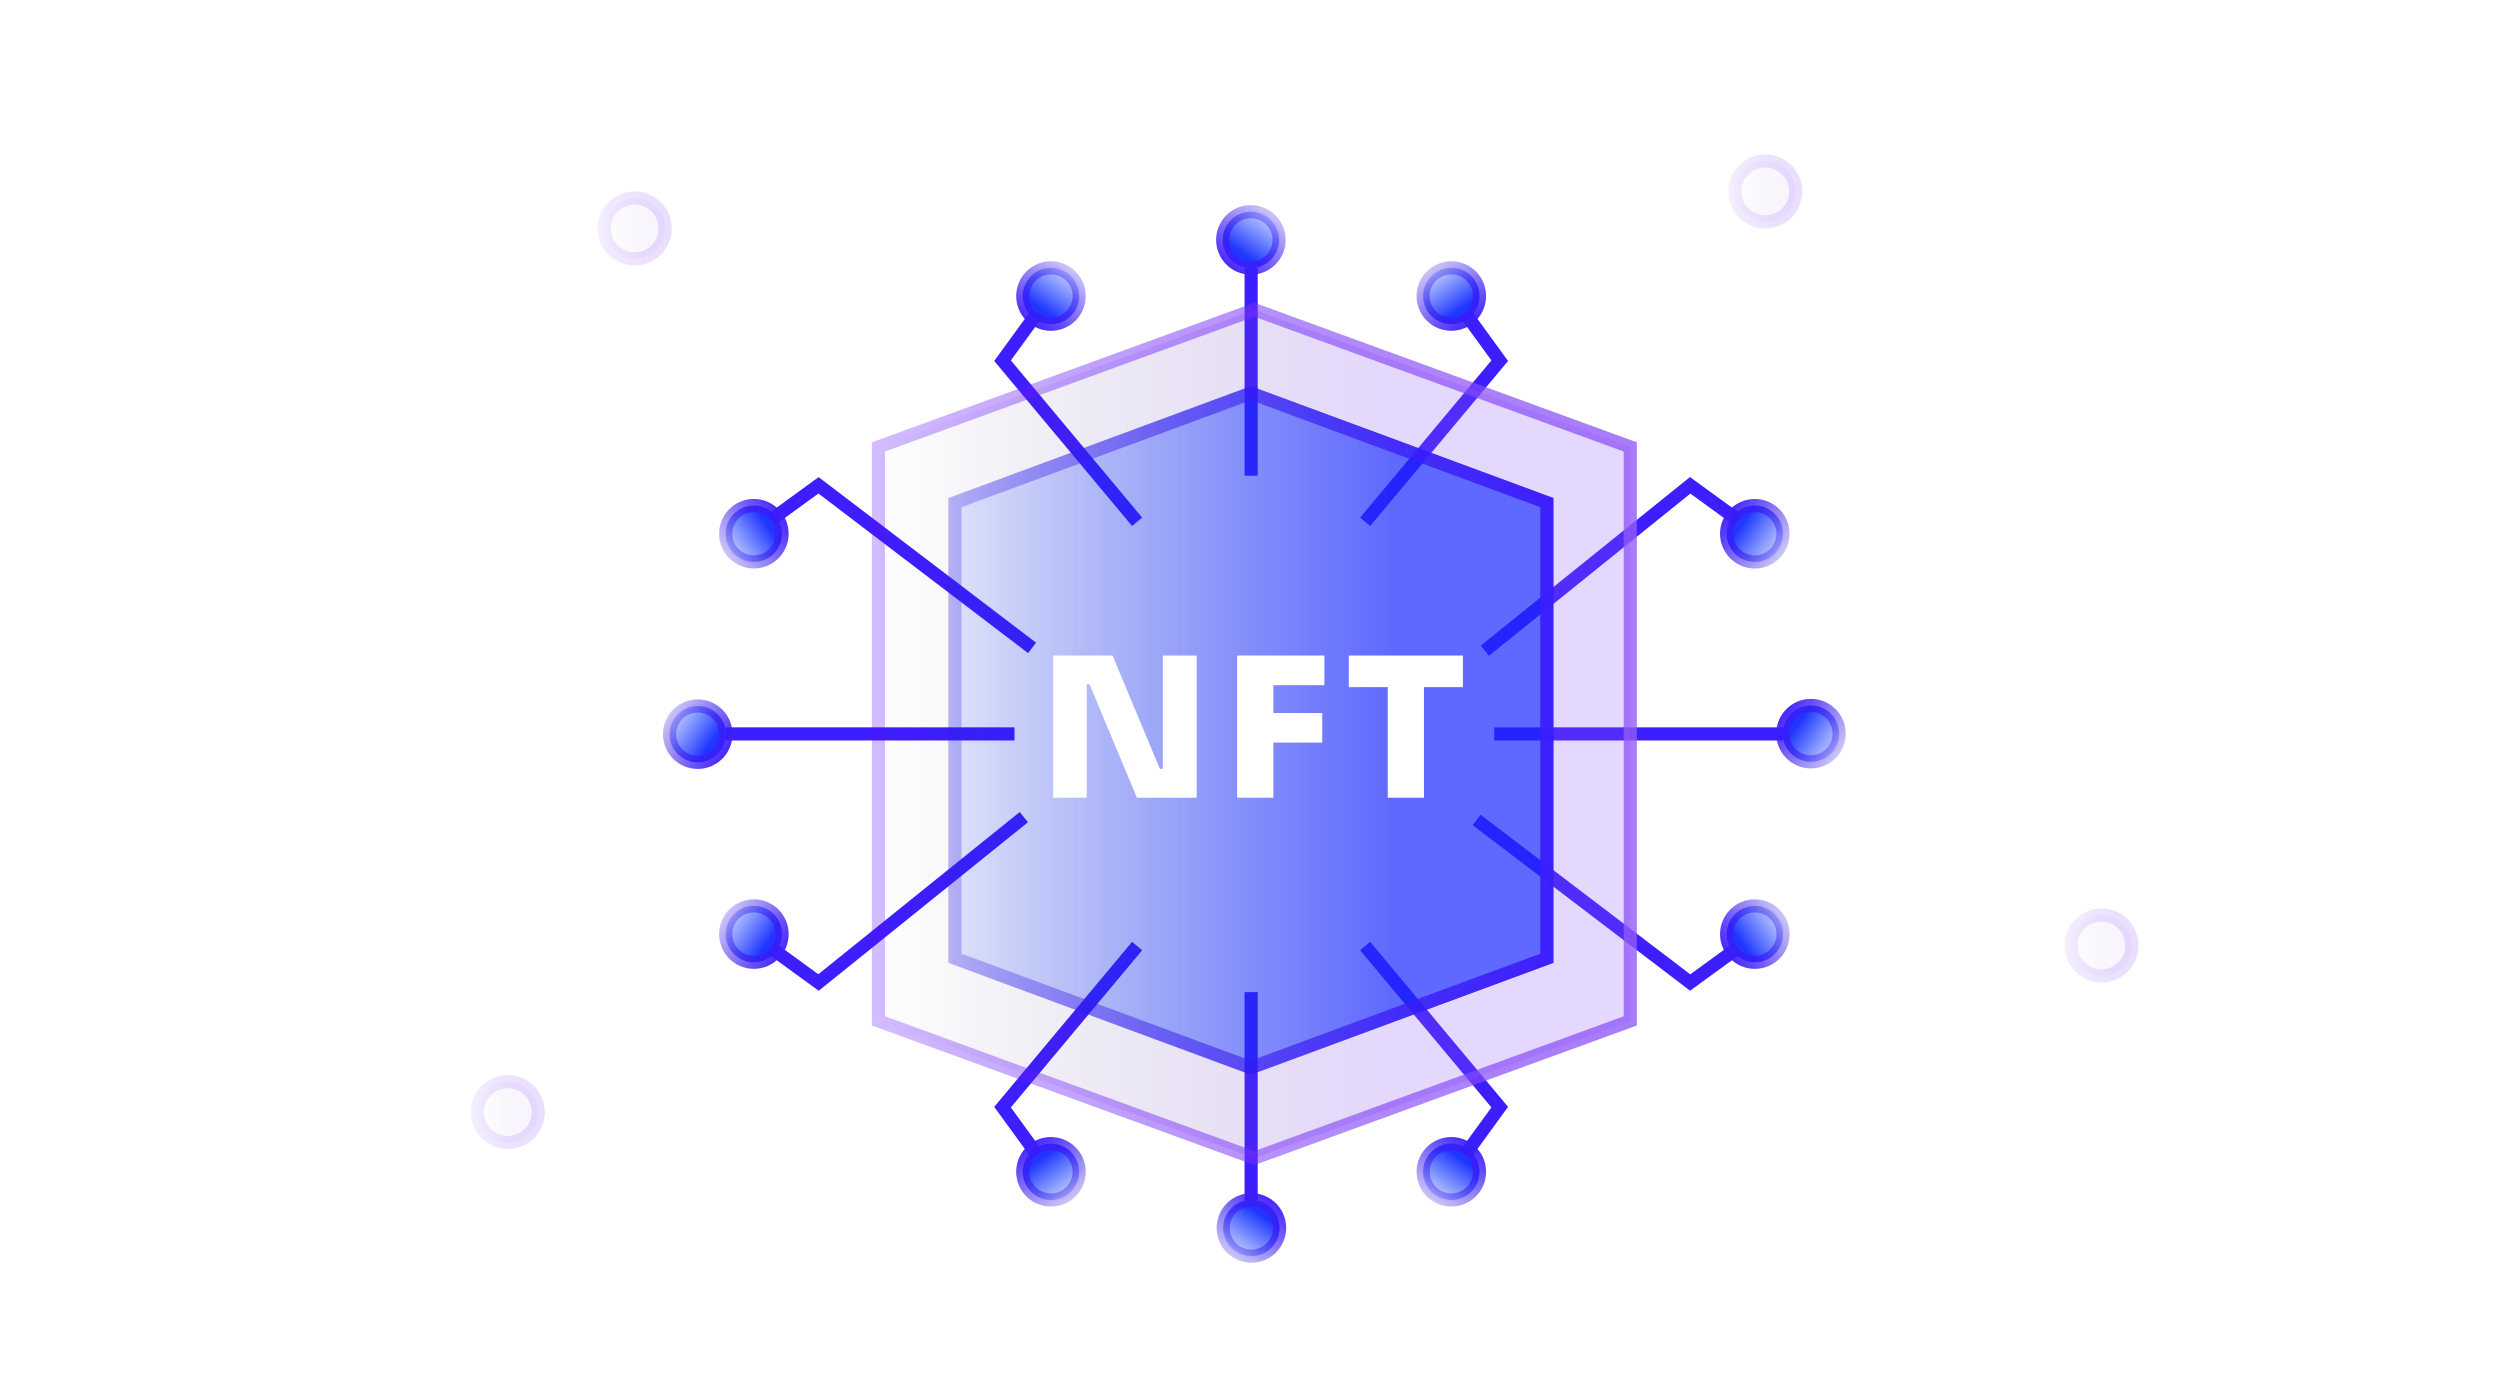 <svg width="283" height="157" viewBox="0 0 283 157" fill="none" xmlns="http://www.w3.org/2000/svg">
<g clip-path="url(#clip0_630_902)">
<path d="M141.628 113.053L141.628 135.096" stroke="#3D1EFE" stroke-width="1.488" stroke-linecap="square"/>
<circle cx="141.657" cy="139.003" r="3.192" transform="rotate(-55 141.657 139.003)" fill="url(#paint0_linear_630_902)" fill-opacity="0.9" stroke="url(#paint1_linear_630_902)" stroke-width="1.488"/>
<path d="M155.012 107.663L169.77 125.329L166.314 130.081" stroke="#3D1EFE" stroke-width="1.488" stroke-linecap="square"/>
<circle cx="164.288" cy="132.647" r="3.192" transform="rotate(-55 164.288 132.647)" fill="url(#paint2_linear_630_902)" fill-opacity="0.9" stroke="url(#paint3_linear_630_902)" stroke-width="1.488"/>
<path d="M128.245 107.663L113.487 125.329L116.943 130.081" stroke="#3D1EFE" stroke-width="1.488" stroke-linecap="square"/>
<circle cx="3.936" cy="3.936" r="3.192" transform="matrix(-0.574 -0.819 -0.819 0.574 124.451 133.613)" fill="url(#paint4_linear_630_902)" fill-opacity="0.9" stroke="url(#paint5_linear_630_902)" stroke-width="1.488"/>
<path d="M141.629 53.106L141.629 31.062" stroke="#3D1EFE" stroke-width="1.488" stroke-linecap="square"/>
<circle cx="141.6" cy="27.155" r="3.192" transform="rotate(125 141.6 27.155)" fill="url(#paint6_linear_630_902)" fill-opacity="0.9" stroke="url(#paint7_linear_630_902)" stroke-width="1.488"/>
<path d="M128.245 58.496L113.487 40.83L116.943 36.078" stroke="#3D1EFE" stroke-width="1.488" stroke-linecap="square"/>
<circle cx="118.969" cy="33.512" r="3.192" transform="rotate(125 118.969 33.512)" fill="url(#paint8_linear_630_902)" fill-opacity="0.9" stroke="url(#paint9_linear_630_902)" stroke-width="1.488"/>
<path d="M155.012 58.496L169.77 40.83L166.314 36.078" stroke="#3D1EFE" stroke-width="1.488" stroke-linecap="square"/>
<circle cx="3.936" cy="3.936" r="3.192" transform="matrix(0.574 0.819 0.819 -0.574 158.805 32.545)" fill="url(#paint10_linear_630_902)" fill-opacity="0.9" stroke="url(#paint11_linear_630_902)" stroke-width="1.488"/>
<path d="M169.889 83.08L201.094 83.08" stroke="#3D1EFE" stroke-width="1.488" stroke-linecap="square"/>
<circle cx="205.002" cy="83.05" r="3.192" transform="rotate(-145 205.002 83.05)" fill="url(#paint12_linear_630_902)" fill-opacity="0.9" stroke="url(#paint13_linear_630_902)" stroke-width="1.488"/>
<path d="M168.663 73.193L191.327 54.938L196.079 58.394" stroke="#3D1EFE" stroke-width="1.488" stroke-linecap="square"/>
<circle cx="198.645" cy="60.42" r="3.192" transform="rotate(-145 198.645 60.42)" fill="url(#paint14_linear_630_902)" fill-opacity="0.9" stroke="url(#paint15_linear_630_902)" stroke-width="1.488"/>
<path d="M167.744 93.267L191.327 111.221L196.079 107.764" stroke="#3D1EFE" stroke-width="1.488" stroke-linecap="square"/>
<circle cx="3.936" cy="3.936" r="3.192" transform="matrix(-0.819 0.574 0.574 0.819 199.612 100.257)" fill="url(#paint16_linear_630_902)" fill-opacity="0.9" stroke="url(#paint17_linear_630_902)" stroke-width="1.488"/>
<path d="M114.095 83.079L82.89 83.079" stroke="#3D1EFE" stroke-width="1.488" stroke-linecap="square"/>
<circle cx="78.982" cy="83.108" r="3.192" transform="rotate(35 78.982 83.108)" fill="url(#paint18_linear_630_902)" fill-opacity="0.9" stroke="url(#paint19_linear_630_902)" stroke-width="1.488"/>
<path d="M115.321 92.965L92.657 111.22L87.905 107.764" stroke="#3D1EFE" stroke-width="1.488" stroke-linecap="square"/>
<circle cx="85.339" cy="105.738" r="3.192" transform="rotate(35 85.339 105.738)" fill="url(#paint20_linear_630_902)" fill-opacity="0.9" stroke="url(#paint21_linear_630_902)" stroke-width="1.488"/>
<path d="M116.241 72.891L92.657 54.937L87.905 58.394" stroke="#3D1EFE" stroke-width="1.488" stroke-linecap="square"/>
<circle cx="3.936" cy="3.936" r="3.192" transform="matrix(0.819 -0.574 -0.574 -0.819 84.372 65.901)" fill="url(#paint22_linear_630_902)" fill-opacity="0.9" stroke="url(#paint23_linear_630_902)" stroke-width="1.488"/>
<path opacity="0.8" d="M99.436 115.565V50.592L141.992 35.06L184.548 50.592V115.565L141.992 131.097L99.436 115.565Z" fill="url(#paint24_linear_630_902)" fill-opacity="0.3" stroke="url(#paint25_linear_630_902)" stroke-width="1.488"/>
<g filter="url(#filter0_b_630_902)">
<path d="M107.352 56.379L141.598 43.715L175.844 56.379V108.991L141.598 121.655L107.352 108.991V56.379Z" fill="url(#paint26_linear_630_902)" fill-opacity="0.6"/>
<path d="M108.096 108.473V56.897L141.598 44.508L175.1 56.897V108.473L141.598 120.861L108.096 108.473Z" stroke="url(#paint27_linear_630_902)" stroke-width="1.488"/>
</g>
<path d="M119.218 90.302V74.21H125.941L131.298 87.039H132.069L131.628 87.436V74.21H135.464V90.302H128.697L123.34 77.472H122.569L123.009 77.076V90.302H119.218ZM140.044 90.302V74.21H144.144V90.302H140.044ZM143.703 84.064V80.713H149.677V84.064H143.703ZM143.703 77.561V74.21H149.919V77.561H143.703ZM157.092 90.302V77.34H161.192V90.302H157.092ZM152.683 77.781V74.21H165.601V77.781H152.683Z" fill="white"/>
<circle opacity="0.2" cx="57.476" cy="125.888" r="3.446" fill="url(#paint28_linear_630_902)" fill-opacity="0.3" stroke="url(#paint29_linear_630_902)" stroke-width="1.489"/>
<circle opacity="0.2" cx="237.883" cy="107.028" r="3.446" fill="url(#paint30_linear_630_902)" fill-opacity="0.3" stroke="url(#paint31_linear_630_902)" stroke-width="1.489"/>
<circle opacity="0.2" cx="199.824" cy="21.67" r="3.446" fill="url(#paint32_linear_630_902)" fill-opacity="0.3" stroke="url(#paint33_linear_630_902)" stroke-width="1.489"/>
<circle opacity="0.2" cx="71.844" cy="25.86" r="3.446" fill="url(#paint34_linear_630_902)" fill-opacity="0.3" stroke="url(#paint35_linear_630_902)" stroke-width="1.489"/>
</g>
<defs>
<filter id="filter0_b_630_902" x="105.368" y="41.731" width="72.461" height="81.908" filterUnits="userSpaceOnUse" color-interpolation-filters="sRGB">
<feFlood flood-opacity="0" result="BackgroundImageFix"/>
<feGaussianBlur in="BackgroundImageFix" stdDeviation="0.992"/>
<feComposite in2="SourceAlpha" operator="in" result="effect1_backgroundBlur_630_902"/>
<feBlend mode="normal" in="SourceGraphic" in2="effect1_backgroundBlur_630_902" result="shape"/>
</filter>
<linearGradient id="paint0_linear_630_902" x1="143.482" y1="139.956" x2="136.551" y2="139.956" gradientUnits="userSpaceOnUse">
<stop stop-color="#0720FF"/>
<stop offset="1" stop-color="#0038FF" stop-opacity="0"/>
</linearGradient>
<linearGradient id="paint1_linear_630_902" x1="146.123" y1="138.418" x2="137.135" y2="138.418" gradientUnits="userSpaceOnUse">
<stop stop-color="#3D1EFE"/>
<stop offset="1" stop-color="#3316E4" stop-opacity="0.2"/>
</linearGradient>
<linearGradient id="paint2_linear_630_902" x1="166.113" y1="133.599" x2="159.181" y2="133.599" gradientUnits="userSpaceOnUse">
<stop stop-color="#0720FF"/>
<stop offset="1" stop-color="#0038FF" stop-opacity="0"/>
</linearGradient>
<linearGradient id="paint3_linear_630_902" x1="168.753" y1="132.061" x2="159.766" y2="132.061" gradientUnits="userSpaceOnUse">
<stop stop-color="#3D1EFE"/>
<stop offset="1" stop-color="#3316E4" stop-opacity="0.2"/>
</linearGradient>
<linearGradient id="paint4_linear_630_902" x1="5.762" y1="4.889" x2="-1.17" y2="4.889" gradientUnits="userSpaceOnUse">
<stop stop-color="#0720FF"/>
<stop offset="1" stop-color="#0038FF" stop-opacity="0"/>
</linearGradient>
<linearGradient id="paint5_linear_630_902" x1="8.402" y1="3.351" x2="-0.585" y2="3.351" gradientUnits="userSpaceOnUse">
<stop stop-color="#3D1EFE"/>
<stop offset="1" stop-color="#3316E4" stop-opacity="0.2"/>
</linearGradient>
<linearGradient id="paint6_linear_630_902" x1="143.425" y1="28.108" x2="136.493" y2="28.108" gradientUnits="userSpaceOnUse">
<stop stop-color="#0720FF"/>
<stop offset="1" stop-color="#0038FF" stop-opacity="0"/>
</linearGradient>
<linearGradient id="paint7_linear_630_902" x1="146.065" y1="26.57" x2="137.078" y2="26.57" gradientUnits="userSpaceOnUse">
<stop stop-color="#3D1EFE"/>
<stop offset="1" stop-color="#3316E4" stop-opacity="0.2"/>
</linearGradient>
<linearGradient id="paint8_linear_630_902" x1="120.794" y1="34.465" x2="113.863" y2="34.465" gradientUnits="userSpaceOnUse">
<stop stop-color="#0720FF"/>
<stop offset="1" stop-color="#0038FF" stop-opacity="0"/>
</linearGradient>
<linearGradient id="paint9_linear_630_902" x1="123.434" y1="32.927" x2="114.447" y2="32.927" gradientUnits="userSpaceOnUse">
<stop stop-color="#3D1EFE"/>
<stop offset="1" stop-color="#3316E4" stop-opacity="0.2"/>
</linearGradient>
<linearGradient id="paint10_linear_630_902" x1="5.762" y1="4.889" x2="-1.17" y2="4.889" gradientUnits="userSpaceOnUse">
<stop stop-color="#0720FF"/>
<stop offset="1" stop-color="#0038FF" stop-opacity="0"/>
</linearGradient>
<linearGradient id="paint11_linear_630_902" x1="8.402" y1="3.351" x2="-0.585" y2="3.351" gradientUnits="userSpaceOnUse">
<stop stop-color="#3D1EFE"/>
<stop offset="1" stop-color="#3316E4" stop-opacity="0.2"/>
</linearGradient>
<linearGradient id="paint12_linear_630_902" x1="206.827" y1="84.003" x2="199.896" y2="84.003" gradientUnits="userSpaceOnUse">
<stop stop-color="#0720FF"/>
<stop offset="1" stop-color="#0038FF" stop-opacity="0"/>
</linearGradient>
<linearGradient id="paint13_linear_630_902" x1="209.468" y1="82.465" x2="200.481" y2="82.465" gradientUnits="userSpaceOnUse">
<stop stop-color="#3D1EFE"/>
<stop offset="1" stop-color="#3316E4" stop-opacity="0.2"/>
</linearGradient>
<linearGradient id="paint14_linear_630_902" x1="200.47" y1="61.372" x2="193.539" y2="61.372" gradientUnits="userSpaceOnUse">
<stop stop-color="#0720FF"/>
<stop offset="1" stop-color="#0038FF" stop-opacity="0"/>
</linearGradient>
<linearGradient id="paint15_linear_630_902" x1="203.111" y1="59.834" x2="194.123" y2="59.834" gradientUnits="userSpaceOnUse">
<stop stop-color="#3D1EFE"/>
<stop offset="1" stop-color="#3316E4" stop-opacity="0.2"/>
</linearGradient>
<linearGradient id="paint16_linear_630_902" x1="5.762" y1="4.889" x2="-1.17" y2="4.889" gradientUnits="userSpaceOnUse">
<stop stop-color="#0720FF"/>
<stop offset="1" stop-color="#0038FF" stop-opacity="0"/>
</linearGradient>
<linearGradient id="paint17_linear_630_902" x1="8.402" y1="3.351" x2="-0.585" y2="3.351" gradientUnits="userSpaceOnUse">
<stop stop-color="#3D1EFE"/>
<stop offset="1" stop-color="#3316E4" stop-opacity="0.2"/>
</linearGradient>
<linearGradient id="paint18_linear_630_902" x1="80.808" y1="84.06" x2="73.876" y2="84.06" gradientUnits="userSpaceOnUse">
<stop stop-color="#0720FF"/>
<stop offset="1" stop-color="#0038FF" stop-opacity="0"/>
</linearGradient>
<linearGradient id="paint19_linear_630_902" x1="83.448" y1="82.522" x2="74.461" y2="82.522" gradientUnits="userSpaceOnUse">
<stop stop-color="#3D1EFE"/>
<stop offset="1" stop-color="#3316E4" stop-opacity="0.2"/>
</linearGradient>
<linearGradient id="paint20_linear_630_902" x1="87.164" y1="106.691" x2="80.233" y2="106.691" gradientUnits="userSpaceOnUse">
<stop stop-color="#0720FF"/>
<stop offset="1" stop-color="#0038FF" stop-opacity="0"/>
</linearGradient>
<linearGradient id="paint21_linear_630_902" x1="89.805" y1="105.153" x2="80.817" y2="105.153" gradientUnits="userSpaceOnUse">
<stop stop-color="#3D1EFE"/>
<stop offset="1" stop-color="#3316E4" stop-opacity="0.2"/>
</linearGradient>
<linearGradient id="paint22_linear_630_902" x1="5.762" y1="4.889" x2="-1.17" y2="4.889" gradientUnits="userSpaceOnUse">
<stop stop-color="#0720FF"/>
<stop offset="1" stop-color="#0038FF" stop-opacity="0"/>
</linearGradient>
<linearGradient id="paint23_linear_630_902" x1="8.402" y1="3.351" x2="-0.585" y2="3.351" gradientUnits="userSpaceOnUse">
<stop stop-color="#3D1EFE"/>
<stop offset="1" stop-color="#3316E4" stop-opacity="0.2"/>
</linearGradient>
<linearGradient id="paint24_linear_630_902" x1="158.432" y1="83.224" x2="98.692" y2="83.224" gradientUnits="userSpaceOnUse">
<stop stop-color="#915BF8"/>
<stop offset="1" stop-color="#270E56" stop-opacity="0"/>
</linearGradient>
<linearGradient id="paint25_linear_630_902" x1="185.236" y1="83.465" x2="94.418" y2="83.465" gradientUnits="userSpaceOnUse">
<stop stop-color="#915BF8"/>
<stop offset="1" stop-color="#5A03FF" stop-opacity="0.3"/>
</linearGradient>
<linearGradient id="paint26_linear_630_902" x1="157.477" y1="89.05" x2="97.171" y2="89.05" gradientUnits="userSpaceOnUse">
<stop stop-color="#0720FF"/>
<stop offset="1" stop-color="#0038FF" stop-opacity="0"/>
</linearGradient>
<linearGradient id="paint27_linear_630_902" x1="180.448" y1="78.773" x2="102.259" y2="78.773" gradientUnits="userSpaceOnUse">
<stop stop-color="#3D1EFE"/>
<stop offset="1" stop-color="#3316E4" stop-opacity="0.2"/>
</linearGradient>
<linearGradient id="paint28_linear_630_902" x1="59.067" y1="125.906" x2="53.285" y2="125.906" gradientUnits="userSpaceOnUse">
<stop stop-color="#915BF8"/>
<stop offset="1" stop-color="#270E56" stop-opacity="0"/>
</linearGradient>
<linearGradient id="paint29_linear_630_902" x1="61.661" y1="125.937" x2="52.872" y2="125.937" gradientUnits="userSpaceOnUse">
<stop stop-color="#915BF8"/>
<stop offset="1" stop-color="#5A03FF" stop-opacity="0.3"/>
</linearGradient>
<linearGradient id="paint30_linear_630_902" x1="239.475" y1="107.047" x2="233.693" y2="107.047" gradientUnits="userSpaceOnUse">
<stop stop-color="#915BF8"/>
<stop offset="1" stop-color="#270E56" stop-opacity="0"/>
</linearGradient>
<linearGradient id="paint31_linear_630_902" x1="242.068" y1="107.077" x2="233.279" y2="107.077" gradientUnits="userSpaceOnUse">
<stop stop-color="#915BF8"/>
<stop offset="1" stop-color="#5A03FF" stop-opacity="0.3"/>
</linearGradient>
<linearGradient id="paint32_linear_630_902" x1="201.415" y1="21.688" x2="195.634" y2="21.688" gradientUnits="userSpaceOnUse">
<stop stop-color="#915BF8"/>
<stop offset="1" stop-color="#270E56" stop-opacity="0"/>
</linearGradient>
<linearGradient id="paint33_linear_630_902" x1="204.009" y1="21.719" x2="195.22" y2="21.719" gradientUnits="userSpaceOnUse">
<stop stop-color="#915BF8"/>
<stop offset="1" stop-color="#5A03FF" stop-opacity="0.3"/>
</linearGradient>
<linearGradient id="paint34_linear_630_902" x1="73.435" y1="25.879" x2="67.654" y2="25.879" gradientUnits="userSpaceOnUse">
<stop stop-color="#915BF8"/>
<stop offset="1" stop-color="#270E56" stop-opacity="0"/>
</linearGradient>
<linearGradient id="paint35_linear_630_902" x1="76.029" y1="25.909" x2="67.24" y2="25.909" gradientUnits="userSpaceOnUse">
<stop stop-color="#915BF8"/>
<stop offset="1" stop-color="#5A03FF" stop-opacity="0.3"/>
</linearGradient>
<clipPath id="clip0_630_902">
<rect width="282" height="156" fill="white" transform="translate(0.5 0.5)"/>
</clipPath>
</defs>
</svg>
